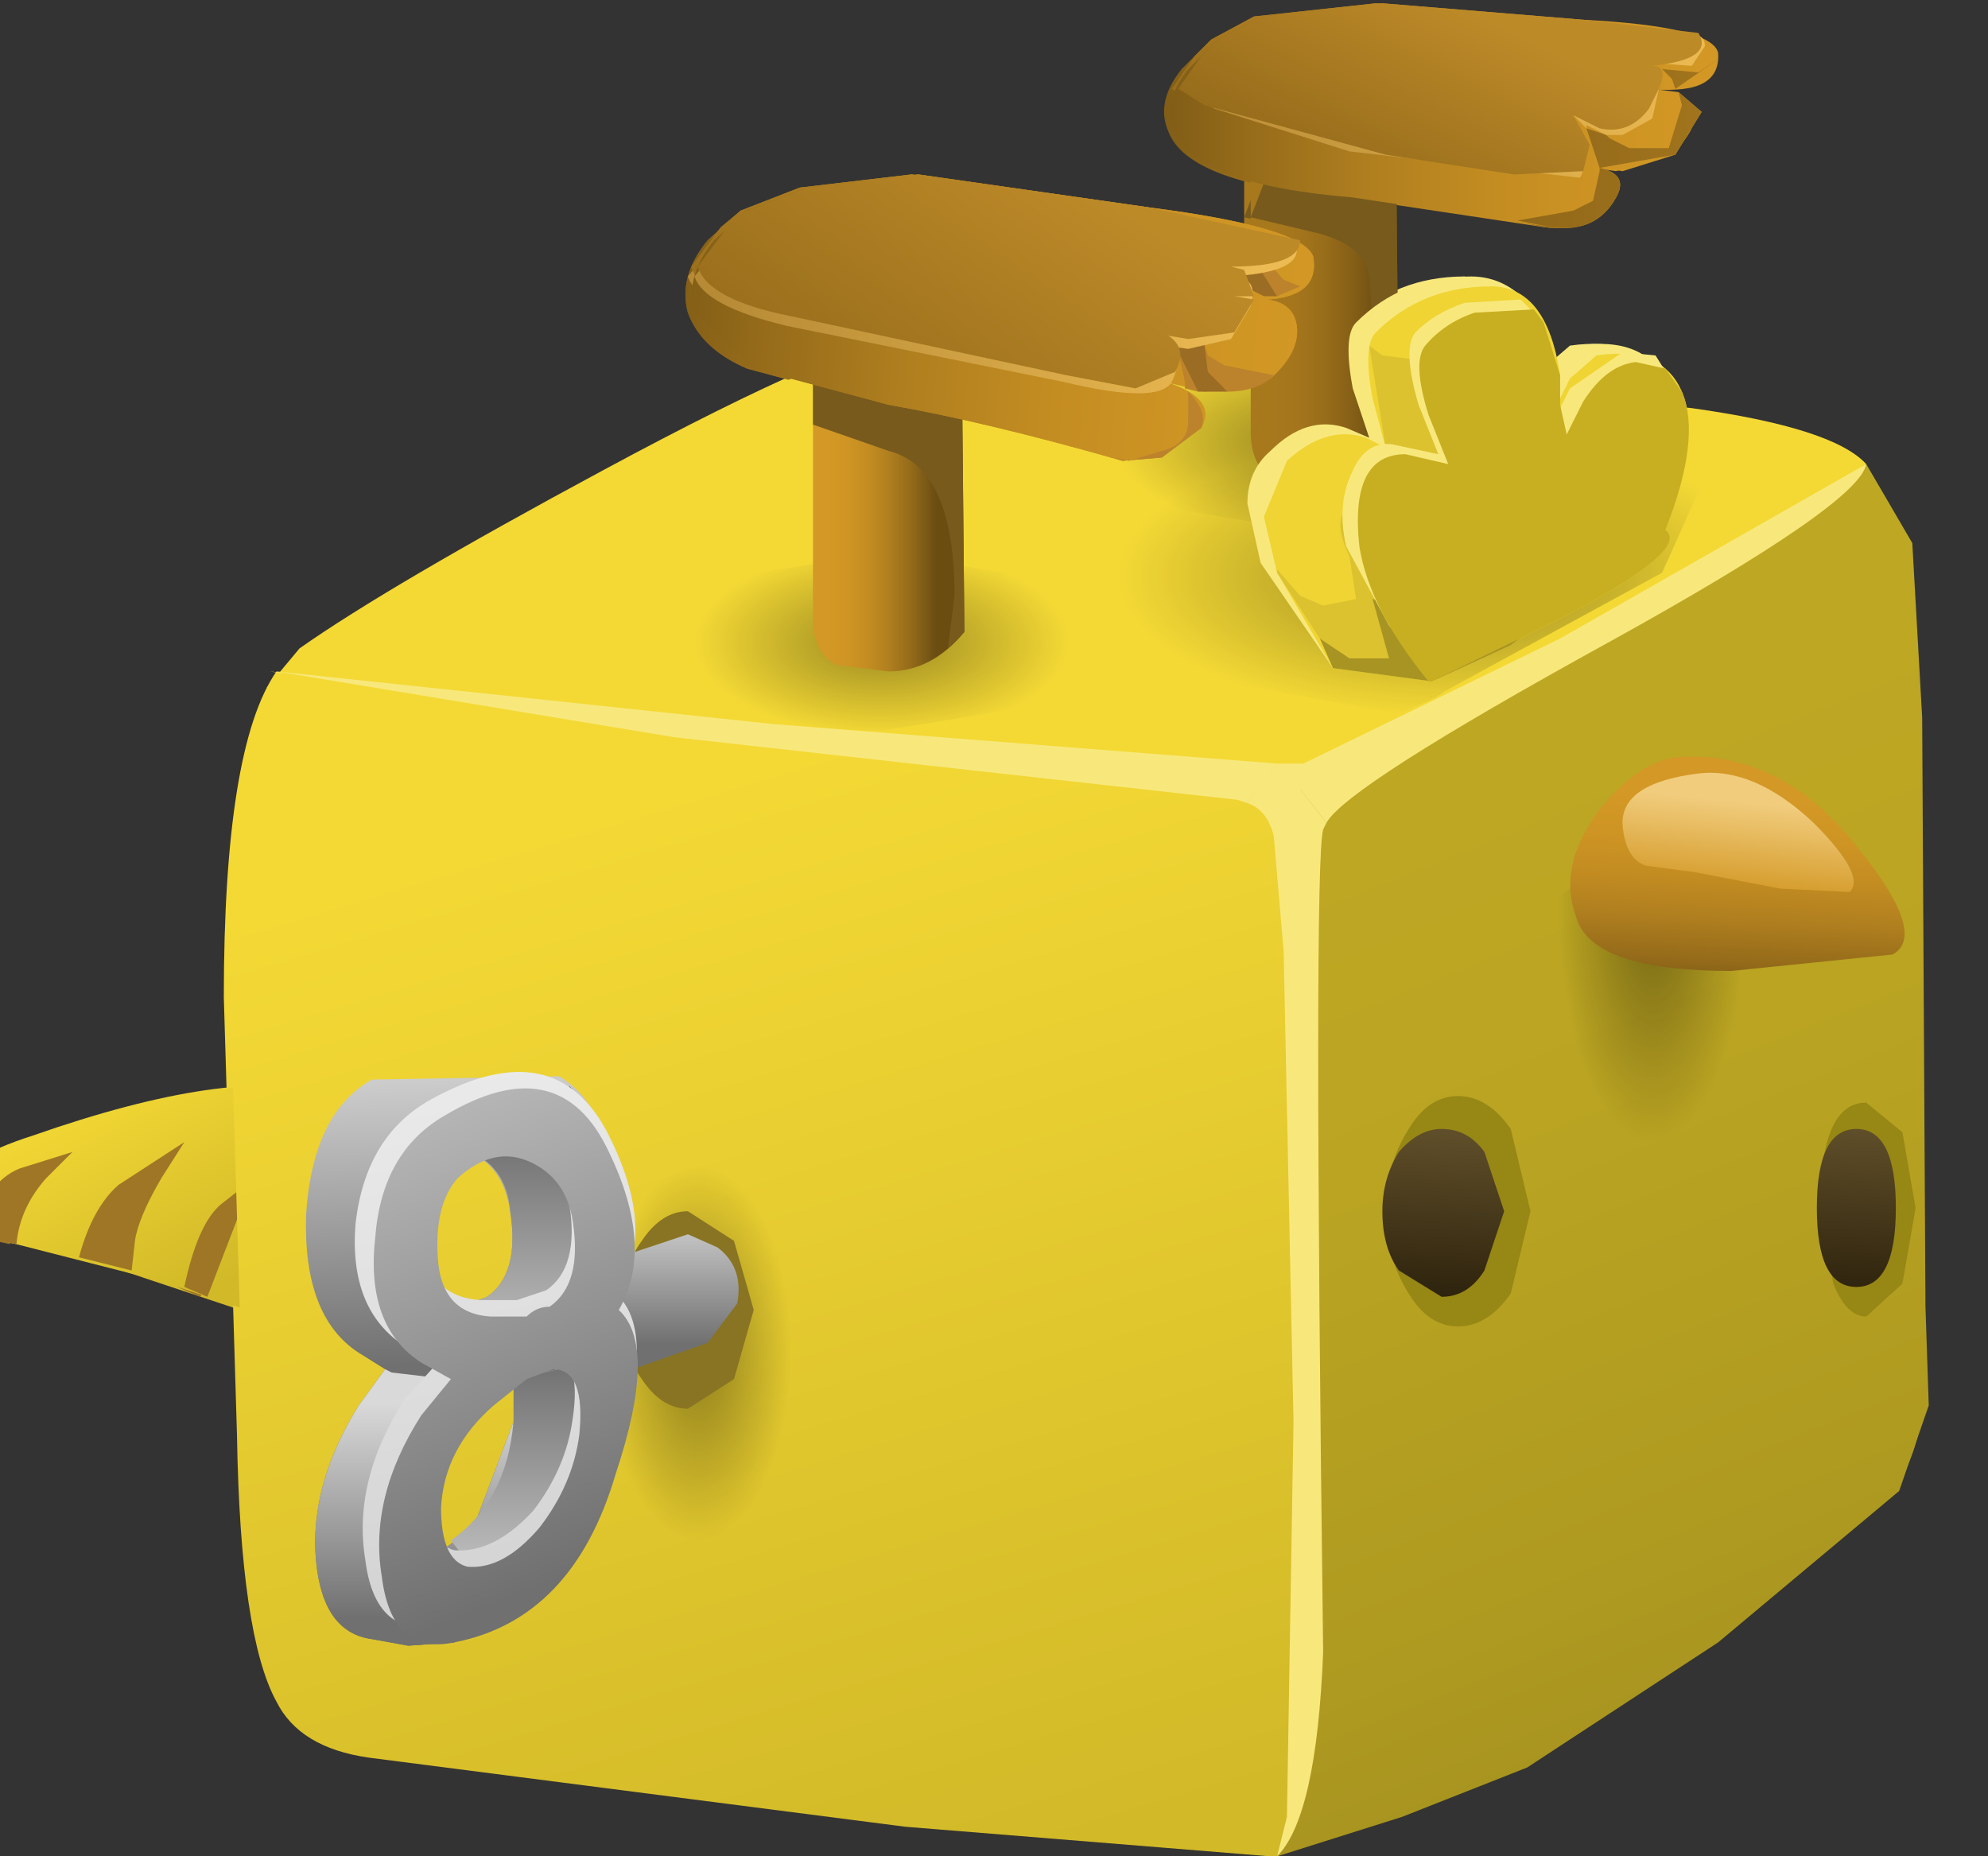 <?xml version="1.0" encoding="UTF-8" standalone="no"?>
<svg xmlns:xlink="http://www.w3.org/1999/xlink" height="28.2px" width="30.2px" xmlns="http://www.w3.org/2000/svg">
  <rect width="100%" height="100%" fill="#333333" stroke="none"/>
  <g transform="matrix(1.0, 0.0, 0.0, 1.0, 0.0, 0.0)">
    <use height="38.25" id="cubimal" transform="matrix(1.0, 0.0, 0.0, 1.0, -19.25, -4.75)" width="55.75" xlink:href="#sprite0"/>
  </g>
  <defs>
    <g id="sprite0" transform="matrix(1.0, 0.0, 0.0, 1.0, 16.6, 8.75)">
      <use height="28.2" transform="matrix(1.0, 0.0, 0.0, 1.0, 1.65, -4.0)" width="30.2" xlink:href="#sprite1"/>
      <use height="6.8" transform="matrix(1.0, 0.0, 0.0, 1.0, 6.8, 1.05)" width="24.2" xlink:href="#sprite3"/>
      <use height="3.55" transform="matrix(1.0, 0.0, 0.0, 1.0, 1.75, 12.5)" width="6.95" xlink:href="#sprite4"/>
      <use height="21.15" transform="matrix(1.0, 0.0, 0.0, 1.0, 22.05, 3.05)" width="9.9" xlink:href="#sprite5"/>
      <use height="6.7" transform="matrix(1.0, 0.0, 0.0, 1.0, 25.75, 7.4)" width="5.85" xlink:href="#sprite6"/>
      <use height="18.0" transform="matrix(1.0, 0.0, 0.0, 1.0, 6.15, 6.2)" width="16.65" xlink:href="#sprite7"/>
      <use height="9.1" transform="matrix(1.0, 0.0, 0.0, 1.0, 7.3, 11.95)" width="6.55" xlink:href="#sprite9"/>
      <use height="7.35" transform="matrix(1.0, 0.0, 0.0, 1.0, 20.45, -4.0)" width="8.3" xlink:href="#sprite10"/>
      <use height="7.6" transform="matrix(1.0, 0.0, 0.0, 1.0, 13.15, -1.4)" width="9.45" xlink:href="#sprite11"/>
      <use height="6.65" transform="matrix(1.0, 0.0, 0.0, 1.0, 18.45, 0.2)" width="10.2" xlink:href="#shape10"/>
    </g>
    <g id="sprite1" transform="matrix(1.0, 0.0, 0.0, 1.0, -2.0, 3.95)">
      <use height="28.2" transform="matrix(1.0, 0.0, 0.0, 1.0, 2.0, -3.95)" width="30.2" xlink:href="#sprite2"/>
    </g>
    <g id="sprite2" transform="matrix(1.0, 0.0, 0.0, 1.0, 4.0, 3.95)">
      <use height="28.2" transform="matrix(1.0, 0.0, 0.0, 1.0, -4.0, -3.95)" width="30.2" xlink:href="#shape0"/>
    </g>
    <g id="shape0" transform="matrix(1.0, 0.0, 0.0, 1.0, 4.0, 3.95)">
      <path d="M1.95 12.65 Q3.5 13.1 2.65 14.7 1.75 16.3 0.95 16.05 L-0.7 15.5 Q-2.0 15.05 -3.05 14.9 -4.25 14.75 -3.9 14.15 -3.6 13.65 -2.5 13.3 0.5 12.25 1.95 12.65" fill="url(#gradient0)" fill-rule="evenodd" stroke="none"/>
      <path d="M-2.85 14.95 L-3.55 14.8 Q-3.3 14.0 -2.8 13.8 L-2.0 13.55 -2.4 13.95 Q-2.8 14.4 -2.85 14.95" fill="#9f7626" fill-rule="evenodd" stroke="none"/>
      <path d="M0.25 14.35 L0.95 13.8 0.55 14.45 Q0.15 15.2 0.05 15.75 -0.1 15.7 -0.3 15.6 -0.1 14.65 0.25 14.35" fill="#9f7626" fill-rule="evenodd" stroke="none"/>
      <path d="M-0.3 13.4 L-0.65 13.95 -1.05 14.9 -1.1 15.35 -1.9 15.15 -1.3 14.05 Q-0.55 13.4 -0.3 13.4" fill="#9f7626" fill-rule="evenodd" stroke="none"/>
      <path d="M15.3 8.0 Q16.9 8.15 16.45 8.5 L16.7 21.4 Q16.7 23.25 16.3 24.25 L10.75 23.8 2.6 22.75 Q1.55 22.6 1.2 21.9 0.65 20.9 0.6 17.85 L0.4 11.2 Q0.4 7.4 1.2 6.25 L15.3 8.0" fill="url(#gradient1)" fill-rule="evenodd" stroke="none"/>
      <path d="M23.7 4.25 L19.85 6.25 16.75 7.9 8.05 7.0 1.05 6.5 1.55 5.9 Q2.9 4.95 6.15 3.2 9.95 1.15 11.0 1.1 L22.6 2.25 Q24.75 2.55 25.25 3.1 L23.7 4.25" fill="#f4d935" fill-rule="evenodd" stroke="none"/>
      <path d="M26.1 6.95 L26.15 15.9 26.2 17.4 Q26.15 18.15 25.75 18.7 L23.0 21.0 Q20.95 22.45 20.1 22.9 L18.2 23.65 16.3 24.25 Q16.75 23.35 16.75 22.1 L16.65 8.05 16.75 7.9 Q17.0 7.6 19.45 6.4 L23.0 4.55 25.25 3.1 25.95 4.3 26.1 6.95" fill="url(#gradient2)" fill-rule="evenodd" stroke="none"/>
      <path d="M20.15 14.45 L19.85 15.7 19.05 16.2 18.3 15.7 Q17.95 15.15 17.95 14.45 17.95 13.75 18.3 13.2 18.6 12.7 19.05 12.7 19.5 12.7 19.85 13.2 L20.15 14.45" fill="#978715" fill-rule="evenodd" stroke="none"/>
      <path d="M19.75 14.45 L19.45 15.35 18.8 15.75 18.15 15.35 Q17.9 15.0 17.9 14.45 17.9 13.95 18.15 13.55 18.45 13.2 18.8 13.2 19.2 13.2 19.45 13.55 L19.75 14.45" fill="url(#gradient3)" fill-rule="evenodd" stroke="none"/>
      <path d="M26.0 14.4 L25.8 15.55 25.25 16.05 Q24.95 16.05 24.75 15.55 L24.55 14.4 Q24.55 12.8 25.25 12.8 L25.8 13.25 26.0 14.4" fill="#978715" fill-rule="evenodd" stroke="none"/>
      <path d="M25.7 14.4 Q25.7 15.6 25.1 15.6 24.5 15.6 24.5 14.4 24.5 13.2 25.1 13.2 25.7 13.2 25.7 14.4" fill="url(#gradient4)" fill-rule="evenodd" stroke="none"/>
      <path d="M17.05 8.55 L17.0 8.65 Q16.85 9.2 17.0 21.15 16.9 23.65 16.3 24.25 L16.45 23.65 16.55 17.65 16.4 10.5 16.25 8.75 Q16.15 8.35 15.85 8.25 L16.3 7.65 16.35 7.65 17.05 8.55" fill="#f8e87c" fill-rule="evenodd" stroke="none"/>
      <path d="M8.65 7.05 L16.3 7.65 15.85 8.25 15.7 8.2 7.15 7.25 1.1 6.25 8.65 7.05" fill="#f8e87c" fill-rule="evenodd" stroke="none"/>
      <path d="M25.25 3.1 Q25.15 3.7 21.35 5.8 17.35 8.0 17.05 8.55 L16.35 7.65 16.7 7.65 20.6 5.75 25.25 3.1" fill="#f8e87c" fill-rule="evenodd" stroke="none"/>
      <path d="M20.2 9.95 L23.6 7.45 23.95 9.85 Q23.95 11.65 23.35 12.9 22.8 14.15 21.95 14.15 21.15 14.15 20.6 12.95 20.05 11.75 20.0 10.0 L20.2 9.95" fill="url(#gradient5)" fill-rule="evenodd" stroke="none"/>
      <path d="M22.4 7.55 Q23.95 7.45 25.1 8.9 26.2 10.25 25.65 10.55 L23.2 10.8 Q21.1 10.8 20.85 10.0 20.55 9.2 21.2 8.35 21.8 7.6 22.4 7.55" fill="url(#gradient6)" fill-rule="evenodd" stroke="none"/>
      <path d="M22.7 7.8 Q23.55 7.7 24.45 8.55 25.25 9.35 25.0 9.6 L23.95 9.55 22.65 9.3 21.9 9.2 Q21.6 9.1 21.55 8.6 21.5 7.95 22.7 7.8" fill="url(#gradient7)" fill-rule="evenodd" stroke="none"/>
      <path d="M8.2 13.15 Q8.85 13.15 9.35 14.15 9.8 15.1 9.8 16.5 9.8 17.9 9.35 18.9 8.85 19.9 8.2 19.9 7.55 19.9 7.1 18.9 6.65 17.9 6.65 16.5 6.65 15.1 7.1 14.15 7.55 13.15 8.2 13.15" fill="url(#gradient8)" fill-rule="evenodd" stroke="none"/>
      <path d="M9.05 15.85 L8.75 16.9 8.05 17.35 Q7.65 17.35 7.35 16.9 7.05 16.5 7.05 15.85 7.05 15.2 7.35 14.8 7.65 14.35 8.05 14.35 8.45 14.35 8.75 14.8 L9.05 15.85" fill="#887422" fill-rule="evenodd" stroke="none"/>
      <path d="M7.75 14.8 L8.2 15.0 Q8.6 15.3 8.5 15.85 L8.05 16.45 6.05 17.15 6.1 16.25 6.25 15.3 7.75 14.8" fill="url(#gradient9)" fill-rule="evenodd" stroke="none"/>
      <path d="M5.1 17.65 Q5.25 16.7 4.75 16.7 L4.35 16.85 3.8 17.25 Q3.1 17.9 3.05 18.8 3.05 19.6 3.45 19.7 4.0 19.8 4.55 19.1 L5.1 17.65 M1.95 14.5 Q2.05 12.95 2.95 12.45 L5.8 12.4 Q7.15 13.25 5.75 15.8 6.25 16.25 5.95 18.05 5.6 20.15 4.2 21.0 L3.5 21.05 2.95 20.95 Q2.2 20.85 2.1 19.75 2.0 18.6 2.75 17.4 L3.15 16.85 2.75 16.6 Q1.9 16.05 1.95 14.5 M5.05 14.45 Q4.95 13.75 4.4 13.55 3.85 13.3 3.3 13.8 2.95 14.2 3.0 15.0 3.05 15.85 3.8 15.9 L4.3 15.9 4.7 15.75 Q5.2 15.4 5.05 14.45" fill="url(#gradient10)" fill-rule="evenodd" stroke="none"/>
      <path d="M5.95 12.55 Q6.55 13.15 6.3 14.3 L5.75 15.8 5.95 16.4 5.0 16.4 4.05 16.05 4.0 15.9 4.3 15.9 4.7 15.75 Q5.2 15.4 5.05 14.45 5.0 13.75 4.35 13.5 L5.95 12.55" fill="url(#gradient11)" fill-rule="evenodd" stroke="none"/>
      <path d="M5.1 17.0 L6.0 16.8 Q6.9 17.75 6.15 19.05 5.55 20.15 4.2 21.0 L3.5 21.05 2.95 20.95 Q2.2 20.85 2.1 19.75 2.0 18.6 2.75 17.4 L3.15 16.85 3.25 16.9 4.1 17.0 3.8 17.25 Q3.1 17.9 3.05 18.8 3.05 19.6 3.45 19.7 4.0 19.8 4.55 19.1 L5.1 17.65 5.1 17.0" fill="url(#gradient12)" fill-rule="evenodd" stroke="none"/>
      <path d="M5.1 17.65 L5.1 17.0 6.0 16.8 Q6.75 17.65 6.3 18.75 5.95 19.7 4.85 20.55 L4.25 19.7 Q5.05 20.6 4.15 19.45 5.0 18.85 5.1 17.65" fill="url(#gradient13)" fill-rule="evenodd" stroke="none"/>
      <path d="M6.0 17.6 Q6.15 16.6 5.6 16.6 L5.2 16.75 4.6 17.15 Q3.85 17.8 3.8 18.7 3.8 19.5 4.2 19.6 4.8 19.65 5.4 19.0 5.9 18.35 6.0 17.6 M2.7 14.65 Q2.85 13.3 3.85 12.75 5.75 11.7 6.55 13.3 7.3 14.8 6.65 15.7 7.3 16.25 6.65 18.2 5.9 20.4 4.0 20.75 3.0 20.95 2.85 19.75 2.65 18.55 3.45 17.3 L3.95 16.75 3.45 16.5 Q2.6 15.95 2.7 14.65 M5.95 14.35 Q5.85 13.7 5.25 13.45 4.7 13.2 4.1 13.7 3.7 14.1 3.75 14.9 3.8 15.75 4.6 15.8 L5.15 15.8 5.6 15.65 Q6.1 15.3 5.95 14.35" fill="url(#gradient14)" fill-rule="evenodd" stroke="none"/>
      <path d="M6.1 17.85 Q6.2 16.85 5.7 16.85 L5.3 17.0 4.8 17.4 Q4.05 18.05 4.0 18.95 4.0 19.75 4.4 19.85 L5.5 19.25 6.1 17.85 M3.0 14.85 Q3.1 13.55 4.05 13.0 5.8 11.95 6.55 13.55 7.25 15.0 6.7 15.95 7.3 16.5 6.65 18.45 6.0 20.65 4.2 21.0 3.25 21.2 3.1 20.0 2.9 18.8 3.7 17.55 L4.15 17.0 3.7 16.75 Q2.85 16.2 3.0 14.85 M6.0 14.6 Q5.9 13.95 5.35 13.7 4.8 13.45 4.25 13.95 3.9 14.35 3.95 15.15 4.0 16.0 4.75 16.05 L5.3 16.05 5.65 15.9 Q6.15 15.55 6.0 14.6" fill="url(#gradient15)" fill-rule="evenodd" stroke="none"/>
      <path d="M13.75 5.8 Q13.75 6.35 12.75 6.75 L10.3 7.15 7.8 6.75 Q6.8 6.35 6.8 5.8 6.8 5.25 7.8 4.85 L10.3 4.45 12.75 4.85 Q13.75 5.25 13.75 5.8" fill="url(#gradient16)" fill-rule="evenodd" stroke="none"/>
      <path d="M20.75 2.7 Q20.75 3.25 19.75 3.65 18.75 4.05 17.3 4.05 L14.8 3.65 Q13.8 3.25 13.8 2.7 13.8 2.15 14.8 1.75 L17.3 1.35 19.75 1.75 Q20.75 2.15 20.75 2.7" fill="url(#gradient17)" fill-rule="evenodd" stroke="none"/>
      <path d="M18.1 -2.65 L18.15 2.75 Q17.7 3.4 17.0 3.4 L16.2 3.3 Q15.9 3.1 15.9 2.6 L15.9 -1.55 Q15.95 -2.05 17.05 -2.4 L18.1 -2.65" fill="url(#gradient18)" fill-rule="evenodd" stroke="none"/>
      <path d="M18.1 -2.65 L18.15 2.75 17.9 3.05 17.7 0.25 16.95 -0.4 15.9 -0.65 16.5 -2.2 18.1 -2.65" fill="#775a1c" fill-rule="evenodd" stroke="none"/>
      <path d="M22.4 -2.55 L22.75 -2.25 Q22.75 -1.9 22.35 -1.6 L21.55 -1.35 21.2 -1.4 Q21.65 -1.3 21.45 -0.95 21.15 -0.4 20.45 -0.5 L17.45 -0.95 Q15.05 -1.15 14.75 -1.95 14.55 -2.4 14.95 -2.9 L15.4 -3.35 16.05 -3.7 17.9 -3.9 20.95 -3.65 Q22.9 -3.55 23.0 -3.15 23.05 -2.5 22.0 -2.6 L22.4 -2.55" fill="url(#gradient19)" fill-rule="evenodd" stroke="none"/>
      <path d="M22.7 -2.85 L23.0 -3.05 Q22.95 -2.7 22.35 -2.6 L22.3 -2.75 22.15 -2.9 22.7 -2.85" fill="url(#gradient20)" fill-rule="evenodd" stroke="none"/>
      <path d="M20.45 -0.5 L19.95 -0.6 20.8 -0.75 21.1 -0.9 21.2 -1.35 21.2 -1.4 Q21.65 -1.3 21.45 -0.95 21.15 -0.4 20.45 -0.5" fill="url(#gradient21)" fill-rule="evenodd" stroke="none"/>
      <path d="M22.25 -1.7 Q22.45 -1.85 22.45 -2.35 L22.4 -2.55 22.75 -2.25 Q22.75 -1.9 22.35 -1.6 L21.2 -1.4 21.0 -2.0 21.3 -1.9 21.35 -1.85 Q21.5 -1.7 21.65 -1.7 22.05 -1.55 22.25 -1.7" fill="url(#gradient22)" fill-rule="evenodd" stroke="none"/>
      <path d="M22.5 -3.45 Q22.8 -3.45 22.8 -3.25 L22.6 -2.95 21.9 -3.0 22.1 -2.7 22.1 -2.6 22.0 -2.15 Q21.85 -1.95 21.55 -1.9 L21.3 -1.9 21.0 -2.05 21.0 -2.0 20.8 -2.2 Q21.05 -1.45 20.9 -1.25 20.55 -0.8 17.4 -1.65 L15.35 -2.3 14.9 -2.55 19.45 -3.45 22.5 -3.45" fill="url(#gradient23)" fill-rule="evenodd" stroke="none"/>
      <path d="M17.9 -3.9 L20.95 -3.65 22.7 -3.45 Q22.95 -3.05 22.0 -2.95 22.25 -2.95 22.1 -2.6 L21.95 -2.3 Q21.65 -1.9 21.2 -2.0 L20.8 -2.2 21.05 -1.75 20.95 -1.35 19.9 -1.3 17.95 -1.6 15.2 -2.35 14.8 -2.6 15.15 -3.1 15.4 -3.35 16.05 -3.7 17.9 -3.9" fill="url(#gradient24)" fill-rule="evenodd" stroke="none"/>
      <path d="M11.5 0.25 L11.55 5.65 Q11.05 6.25 10.4 6.25 L9.6 6.15 Q9.25 5.95 9.25 5.45 L9.25 1.3 Q9.35 0.8 10.45 0.5 L11.5 0.25" fill="url(#gradient25)" fill-rule="evenodd" stroke="none"/>
      <path d="M11.5 0.5 L11.55 5.65 11.3 5.9 11.4 5.1 Q11.4 3.15 10.4 2.9 L9.25 2.5 9.25 1.3 Q9.35 0.7 10.85 0.35 L11.5 0.5" fill="#775a1c" fill-rule="evenodd" stroke="none"/>
      <path d="M16.85 -0.05 Q16.95 0.55 16.15 0.6 16.55 0.65 16.6 1.0 16.65 1.4 16.2 1.8 L15.2 2.0 14.6 1.85 Q15.4 2.1 15.15 2.55 L14.55 3.0 13.95 3.05 10.4 2.2 8.35 1.65 Q7.65 1.35 7.45 0.8 7.3 0.25 7.75 -0.3 L8.25 -0.75 9.15 -1.1 10.85 -1.3 14.35 -0.8 Q16.7 -0.5 16.85 -0.05" fill="url(#gradient26)" fill-rule="evenodd" stroke="none"/>
      <path d="M16.85 -0.05 Q16.95 0.55 16.15 0.6 16.55 0.65 16.6 1.0 16.65 1.4 16.2 1.8 L15.2 2.0 14.6 1.85 Q15.4 2.1 15.15 2.55 L14.55 3.0 13.95 3.05 10.4 2.2 8.35 1.65 Q7.65 1.35 7.45 0.8 7.3 0.25 7.75 -0.3 L8.25 -0.75 9.15 -1.1 10.85 -1.3 14.35 -0.8 Q16.7 -0.5 16.85 -0.05" fill="url(#gradient27)" fill-rule="evenodd" stroke="none"/>
      <path d="M15.55 2.0 L15.25 1.7 15.2 1.3 15.25 1.45 15.5 1.6 16.25 1.75 16.2 1.8 15.55 2.0" fill="#bc832c" fill-rule="evenodd" stroke="none"/>
      <path d="M14.95 2.0 Q15.25 2.3 15.15 2.55 L14.55 3.0 13.95 3.05 13.8 3.0 14.05 3.05 14.55 2.9 Q14.95 2.8 14.95 2.45 L14.95 2.0" fill="#bc832c" fill-rule="evenodd" stroke="none"/>
      <path d="M16.3 0.55 L16.05 0.15 16.0 -0.15 16.4 0.3 16.65 0.4 16.3 0.55" fill="#bc832c" fill-rule="evenodd" stroke="none"/>
      <path d="M14.8 1.4 L15.1 2.0 14.9 1.95 14.9 1.85 14.8 1.4" fill="#bc832c" fill-rule="evenodd" stroke="none"/>
      <path d="M16.3 0.55 L16.1 0.55 15.9 0.45 Q15.5 0.2 15.35 0.55 15.2 0.75 15.2 1.3 L15.25 1.7 15.55 2.0 15.1 2.0 14.8 1.4 14.65 1.2 14.3 -0.25 15.4 -0.35 15.9 -0.35 16.0 -0.15 16.05 0.15 16.3 0.55" fill="#9b6c24" fill-rule="evenodd" stroke="none"/>
      <path d="M14.95 1.35 L14.6 1.3 Q14.9 1.45 14.7 1.85 14.5 2.2 13.05 1.85 L8.85 1.0 Q7.6 0.7 7.45 0.25 L7.95 -0.35 8.25 -0.6 9.1 -1.0 10.8 -1.2 14.3 -0.65 16.6 -0.15 Q16.6 0.2 15.55 0.25 L15.75 0.3 Q16.0 0.3 15.9 0.7 L15.6 1.2 14.95 1.35" fill="url(#gradient28)" fill-rule="evenodd" stroke="none"/>
      <path d="M15.8 0.15 L15.95 0.55 15.65 0.55 15.95 0.6 15.65 1.1 14.95 1.2 14.65 1.15 Q14.95 1.35 14.75 1.7 L14.15 1.95 13.1 1.75 8.9 0.85 Q7.65 0.6 7.5 0.1 L7.95 -0.5 8.25 -0.75 9.15 -1.1 10.85 -1.3 14.35 -0.8 16.65 -0.3 Q16.65 0.1 15.6 0.1 L15.8 0.15" fill="url(#gradient29)" fill-rule="evenodd" stroke="none"/>
      <path d="M22.9 3.15 L22.8 3.3 22.15 4.75 18.85 6.55 18.7 6.65 18.25 6.85 18.2 6.9 14.3 6.2 Q12.7 5.6 12.7 4.8 12.7 3.9 14.5 3.3 16.3 2.65 18.85 2.65 L22.9 3.15" fill="url(#gradient30)" fill-rule="evenodd" stroke="none"/>
      <path d="M15.85 3.7 Q15.85 3.2 16.2 2.9 16.75 2.35 17.35 2.55 L17.7 2.7 17.45 1.95 Q17.3 1.15 17.5 0.95 18.2 0.25 19.25 0.25 L20.2 0.75 20.5 1.45 20.5 1.6 20.85 1.3 Q21.9 1.15 22.2 1.85 22.5 2.55 21.9 3.95 22.35 4.25 20.3 5.3 L18.4 6.25 17.15 6.2 16.05 4.6 Q15.8 4.2 15.85 3.7" fill="#f8e87c" fill-rule="evenodd" stroke="none"/>
      <path d="M22.2 4.1 Q22.6 4.4 20.6 5.45 L18.65 6.4 17.15 6.2 16.3 4.75 Q16.05 4.4 16.1 3.9 16.15 3.35 16.45 3.05 17.05 2.5 17.65 2.7 L17.95 2.85 17.75 2.1 Q17.6 1.3 17.8 1.1 18.5 0.4 19.55 0.4 20.4 0.4 20.6 1.75 L20.6 2.1 20.75 1.8 21.15 1.45 Q22.15 1.3 22.45 2.0 22.75 2.7 22.2 4.1" fill="#efd433" fill-rule="evenodd" stroke="none"/>
      <path d="M17.7 1.3 Q17.7 1.45 17.9 1.45 L18.3 1.5 18.5 1.45 18.95 2.7 19.1 3.3 18.7 3.2 18.3 2.95 17.95 2.85 Q17.6 1.85 17.7 1.3 M17.95 2.85 L17.9 2.8 17.95 2.85" fill="#dcc22f" fill-rule="evenodd" stroke="none"/>
      <path d="M16.3 4.75 L16.3 4.7 16.65 5.1 17.0 5.25 17.5 5.15 17.4 4.5 Q17.1 3.9 17.45 3.7 L19.2 5.45 17.75 5.15 18.0 6.05 17.4 6.05 16.95 5.75 16.3 4.75" fill="#dcc22f" fill-rule="evenodd" stroke="none"/>
      <path d="M17.75 5.15 L20.1 5.65 19.85 5.85 18.65 6.4 17.15 6.2 16.95 5.75 17.4 6.05 18.0 6.05 17.75 5.15" fill="#a89423" fill-rule="evenodd" stroke="none"/>
      <path d="M22.05 1.45 L22.3 1.85 Q22.6 2.55 22.0 3.9 22.45 4.2 20.4 5.3 L19.0 6.05 18.65 6.4 18.0 5.55 17.35 4.35 Q17.2 3.7 17.45 3.2 17.65 2.75 18.05 2.8 L18.75 2.95 18.45 2.2 Q18.2 1.35 18.4 1.1 18.7 0.8 19.15 0.65 L20.0 0.6 20.15 0.75 20.4 1.6 20.4 2.0 20.5 2.45 20.75 1.95 21.55 1.4 22.05 1.45" fill="#f8e87c" fill-rule="evenodd" stroke="none"/>
      <path d="M22.2 1.65 L22.45 2.0 Q22.75 2.7 22.2 4.1 22.6 4.4 20.6 5.45 L18.65 6.4 18.6 6.4 Q17.7 5.3 17.55 4.35 17.4 2.95 18.25 2.95 L18.9 3.1 18.6 2.35 Q18.35 1.55 18.55 1.3 18.85 0.95 19.3 0.8 L20.2 0.75 20.35 0.95 20.6 1.75 20.6 2.2 20.7 2.65 20.95 2.15 Q21.3 1.6 21.75 1.55 L22.2 1.65" fill="#c8af21" fill-rule="evenodd" stroke="none"/>
    </g>
    <linearGradient gradientTransform="matrix(0.001, 0.002, 0.002, -0.001, -0.55, 13.9)" gradientUnits="userSpaceOnUse" id="gradient0" spreadMethod="pad" x1="-819.2" x2="819.2">
      <stop offset="0.0" stop-color="#f4d935"/>
      <stop offset="1.0" stop-color="#d1b928"/>
    </linearGradient>
    <linearGradient gradientTransform="matrix(0.003, 0.01, 0.01, -0.003, 9.2, 16.35)" gradientUnits="userSpaceOnUse" id="gradient1" spreadMethod="pad" x1="-819.2" x2="819.2">
      <stop offset="0.0" stop-color="#f4d935"/>
      <stop offset="1.0" stop-color="#d1b928"/>
    </linearGradient>
    <linearGradient gradientTransform="matrix(0.004, 0.01, 0.01, -0.004, 21.35, 14.95)" gradientUnits="userSpaceOnUse" id="gradient2" spreadMethod="pad" x1="-819.2" x2="819.2">
      <stop offset="0.0" stop-color="#bea823"/>
      <stop offset="0.373" stop-color="#baa422"/>
      <stop offset="0.773" stop-color="#ae9a20"/>
      <stop offset="1.0" stop-color="#a3901f"/>
    </linearGradient>
    <linearGradient gradientTransform="matrix(-1.0E-4, 0.002, 0.002, 1.0E-4, 18.8, 14.9)" gradientUnits="userSpaceOnUse" id="gradient3" spreadMethod="pad" x1="-819.2" x2="819.2">
      <stop offset="0.0" stop-color="#5f4e29"/>
      <stop offset="0.859" stop-color="#271d09"/>
    </linearGradient>
    <linearGradient gradientTransform="matrix(-1.0E-4, 0.002, 0.002, 1.0E-4, 25.1, 14.85)" gradientUnits="userSpaceOnUse" id="gradient4" spreadMethod="pad" x1="-819.2" x2="819.2">
      <stop offset="0.0" stop-color="#5f4e29"/>
      <stop offset="0.859" stop-color="#271d09"/>
    </linearGradient>
    <radialGradient cx="0" cy="0" gradientTransform="matrix(0.002, 0.0, 0.0, -0.005, 22.0, 9.85)" gradientUnits="userSpaceOnUse" id="gradient5" r="819.2" spreadMethod="pad">
      <stop offset="0.0" stop-color="#000000" stop-opacity="0.376"/>
      <stop offset="0.867" stop-color="#000000" stop-opacity="0.0"/>
    </radialGradient>
    <linearGradient gradientTransform="matrix(-1.0E-4, 0.002, 0.002, 1.0E-4, 23.25, 9.8)" gradientUnits="userSpaceOnUse" id="gradient6" spreadMethod="pad" x1="-819.2" x2="819.2">
      <stop offset="0.0" stop-color="#d39825"/>
      <stop offset="0.176" stop-color="#cf9524"/>
      <stop offset="0.365" stop-color="#c48d22"/>
      <stop offset="0.561" stop-color="#b07f1f"/>
      <stop offset="0.761" stop-color="#956b1a"/>
      <stop offset="0.961" stop-color="#725214"/>
      <stop offset="1.0" stop-color="#6b4d12"/>
    </linearGradient>
    <linearGradient gradientTransform="matrix(-1.0E-4, 0.001, 0.001, 1.0E-4, 23.3, 9.05)" gradientUnits="userSpaceOnUse" id="gradient7" spreadMethod="pad" x1="-819.2" x2="819.2">
      <stop offset="0.0" stop-color="#f1cc7d"/>
      <stop offset="0.859" stop-color="#d39825"/>
    </linearGradient>
    <radialGradient cx="0" cy="0" gradientTransform="matrix(0.0, -0.004, -0.002, 0.0, 8.2, 16.5)" gradientUnits="userSpaceOnUse" id="gradient8" r="819.2" spreadMethod="pad">
      <stop offset="0.0" stop-color="#000000" stop-opacity="0.376"/>
      <stop offset="0.867" stop-color="#000000" stop-opacity="0.0"/>
    </radialGradient>
    <linearGradient gradientTransform="matrix(0.0, 0.001, 0.001, 0.0, 7.3, 15.65)" gradientUnits="userSpaceOnUse" id="gradient9" spreadMethod="pad" x1="-819.2" x2="819.2">
      <stop offset="0.0" stop-color="#c1c1c1"/>
      <stop offset="1.0" stop-color="#707070"/>
    </linearGradient>
    <linearGradient gradientTransform="matrix(1.0E-4, 0.003, 0.003, -1.0E-4, 4.2, 14.3)" gradientUnits="userSpaceOnUse" id="gradient10" spreadMethod="pad" x1="-819.2" x2="819.2">
      <stop offset="0.0" stop-color="#d9d9d9"/>
      <stop offset="1.0" stop-color="#707070"/>
    </linearGradient>
    <linearGradient gradientTransform="matrix(0.0, -0.002, -0.002, 0.0, 5.2, 14.95)" gradientUnits="userSpaceOnUse" id="gradient11" spreadMethod="pad" x1="-819.2" x2="819.2">
      <stop offset="0.0" stop-color="#c1c1c1"/>
      <stop offset="1.0" stop-color="#707070"/>
    </linearGradient>
    <linearGradient gradientTransform="matrix(0.0, 0.002, 0.002, 0.0, 4.3, 19.0)" gradientUnits="userSpaceOnUse" id="gradient12" spreadMethod="pad" x1="-819.2" x2="819.2">
      <stop offset="0.0" stop-color="#d9d9d9"/>
      <stop offset="1.0" stop-color="#707070"/>
    </linearGradient>
    <linearGradient gradientTransform="matrix(0.0, -0.002, -0.002, 0.0, 5.3, 18.35)" gradientUnits="userSpaceOnUse" id="gradient13" spreadMethod="pad" x1="-819.2" x2="819.2">
      <stop offset="0.0" stop-color="#c1c1c1"/>
      <stop offset="1.0" stop-color="#707070"/>
    </linearGradient>
    <linearGradient gradientTransform="matrix(0.002, 0.005, 0.005, -0.001, 4.45, 15.7)" gradientUnits="userSpaceOnUse" id="gradient14" spreadMethod="pad" x1="-819.2" x2="819.2">
      <stop offset="0.0" stop-color="#ededed"/>
      <stop offset="1.0" stop-color="#d4d4d4"/>
    </linearGradient>
    <linearGradient gradientTransform="matrix(0.004, 0.004, 0.005, -0.002, 4.55, 15.95)" gradientUnits="userSpaceOnUse" id="gradient15" spreadMethod="pad" x1="-819.2" x2="819.2">
      <stop offset="0.0" stop-color="#c1c1c1"/>
      <stop offset="1.0" stop-color="#707070"/>
    </linearGradient>
    <radialGradient cx="0" cy="0" gradientTransform="matrix(0.004, 0.0, 0.0, -0.002, 10.3, 5.8)" gradientUnits="userSpaceOnUse" id="gradient16" r="819.2" spreadMethod="pad">
      <stop offset="0.0" stop-color="#000000" stop-opacity="0.376"/>
      <stop offset="0.867" stop-color="#000000" stop-opacity="0.0"/>
    </radialGradient>
    <radialGradient cx="0" cy="0" gradientTransform="matrix(0.004, 0.0, 0.0, -0.002, 17.3, 2.7)" gradientUnits="userSpaceOnUse" id="gradient17" r="819.2" spreadMethod="pad">
      <stop offset="0.0" stop-color="#000000" stop-opacity="0.376"/>
      <stop offset="0.867" stop-color="#000000" stop-opacity="0.0"/>
    </radialGradient>
    <linearGradient gradientTransform="matrix(0.001, 0.0, 0.0, -0.001, 17.05, 0.4)" gradientUnits="userSpaceOnUse" id="gradient18" spreadMethod="pad" x1="-819.2" x2="819.2">
      <stop offset="0.0" stop-color="#a8781d"/>
      <stop offset="0.235" stop-color="#a4751c"/>
      <stop offset="0.486" stop-color="#986d1a"/>
      <stop offset="0.745" stop-color="#855f17"/>
      <stop offset="1.0" stop-color="#6b4d12"/>
    </linearGradient>
    <linearGradient gradientTransform="matrix(-0.006, 0.0, 0.0, 0.006, 18.35, -2.2)" gradientUnits="userSpaceOnUse" id="gradient19" spreadMethod="pad" x1="-819.2" x2="819.2">
      <stop offset="0.0" stop-color="#d39825"/>
      <stop offset="0.176" stop-color="#cf9524"/>
      <stop offset="0.365" stop-color="#c48d22"/>
      <stop offset="0.561" stop-color="#b07f1f"/>
      <stop offset="0.761" stop-color="#956b1a"/>
      <stop offset="0.961" stop-color="#725214"/>
      <stop offset="1.0" stop-color="#6b4d12"/>
    </linearGradient>
    <linearGradient gradientTransform="matrix(0.004, 0.0, 0.0, -0.004, 21.4, -2.85)" gradientUnits="userSpaceOnUse" id="gradient20" spreadMethod="pad" x1="-819.2" x2="819.2">
      <stop offset="0.0" stop-color="#866017"/>
      <stop offset="1.0" stop-color="#ac7c1f"/>
    </linearGradient>
    <linearGradient gradientTransform="matrix(0.004, 0.0, 0.0, -0.004, 21.4, -0.95)" gradientUnits="userSpaceOnUse" id="gradient21" spreadMethod="pad" x1="-819.2" x2="819.2">
      <stop offset="0.0" stop-color="#866017"/>
      <stop offset="1.0" stop-color="#ac7c1f"/>
    </linearGradient>
    <linearGradient gradientTransform="matrix(0.004, 0.0, 0.0, -0.004, 21.4, -1.95)" gradientUnits="userSpaceOnUse" id="gradient22" spreadMethod="pad" x1="-819.2" x2="819.2">
      <stop offset="0.0" stop-color="#866017"/>
      <stop offset="1.0" stop-color="#ac7c1f"/>
    </linearGradient>
    <linearGradient gradientTransform="matrix(0.005, 0.0, 0.0, -0.005, 18.85, -2.3)" gradientUnits="userSpaceOnUse" id="gradient23" spreadMethod="pad" x1="-819.2" x2="819.2">
      <stop offset="0.0" stop-color="#b78b36"/>
      <stop offset="1.0" stop-color="#edbb53"/>
    </linearGradient>
    <linearGradient gradientTransform="matrix(0.001, -0.002, -0.002, -0.001, 18.35, -2.2)" gradientUnits="userSpaceOnUse" id="gradient24" spreadMethod="pad" x1="-819.2" x2="819.2">
      <stop offset="0.0" stop-color="#906719"/>
      <stop offset="1.0" stop-color="#bd8a28"/>
    </linearGradient>
    <linearGradient gradientTransform="matrix(0.001, 0.0, 0.0, -0.001, 10.3, 3.25)" gradientUnits="userSpaceOnUse" id="gradient25" spreadMethod="pad" x1="-819.2" x2="819.2">
      <stop offset="0.0" stop-color="#d39825"/>
      <stop offset="0.176" stop-color="#cf9524"/>
      <stop offset="0.365" stop-color="#c48d22"/>
      <stop offset="0.561" stop-color="#b07f1f"/>
      <stop offset="0.761" stop-color="#956b1a"/>
      <stop offset="0.961" stop-color="#725214"/>
      <stop offset="1.0" stop-color="#6b4d12"/>
    </linearGradient>
    <linearGradient gradientTransform="matrix(-0.007, -6.0E-4, -6.0E-4, 0.007, 11.5, 0.8)" gradientUnits="userSpaceOnUse" id="gradient26" spreadMethod="pad" x1="-819.2" x2="819.2">
      <stop offset="0.0" stop-color="#d39825"/>
      <stop offset="0.176" stop-color="#cf9524"/>
      <stop offset="0.365" stop-color="#c48d22"/>
      <stop offset="0.561" stop-color="#b07f1f"/>
      <stop offset="0.761" stop-color="#956b1a"/>
      <stop offset="0.961" stop-color="#725214"/>
      <stop offset="1.0" stop-color="#6b4d12"/>
    </linearGradient>
    <linearGradient gradientTransform="matrix(-0.007, -6.0E-4, -6.0E-4, 0.007, 11.5, 0.8)" gradientUnits="userSpaceOnUse" id="gradient27" spreadMethod="pad" x1="-819.2" x2="819.2">
      <stop offset="0.0" stop-color="#d39825"/>
      <stop offset="0.176" stop-color="#cf9524"/>
      <stop offset="0.365" stop-color="#c48d22"/>
      <stop offset="0.561" stop-color="#b07f1f"/>
      <stop offset="0.761" stop-color="#956b1a"/>
      <stop offset="0.961" stop-color="#725214"/>
      <stop offset="1.0" stop-color="#6b4d12"/>
    </linearGradient>
    <linearGradient gradientTransform="matrix(0.005, 0.0, 0.0, -0.005, 11.9, 0.4)" gradientUnits="userSpaceOnUse" id="gradient28" spreadMethod="pad" x1="-819.2" x2="819.2">
      <stop offset="0.0" stop-color="#b78b36"/>
      <stop offset="1.0" stop-color="#edbb53"/>
    </linearGradient>
    <linearGradient gradientTransform="matrix(0.002, -0.003, -0.003, -0.002, 11.4, 1.05)" gradientUnits="userSpaceOnUse" id="gradient29" spreadMethod="pad" x1="-819.2" x2="819.2">
      <stop offset="0.0" stop-color="#906719"/>
      <stop offset="1.0" stop-color="#bd8a28"/>
    </linearGradient>
    <radialGradient cx="0" cy="0" gradientTransform="matrix(0.007, 0.0, 0.0, -0.003, 18.85, 4.8)" gradientUnits="userSpaceOnUse" id="gradient30" r="819.2" spreadMethod="pad">
      <stop offset="0.0" stop-color="#000000" stop-opacity="0.376"/>
      <stop offset="0.867" stop-color="#000000" stop-opacity="0.0"/>
    </radialGradient>
    <g id="sprite3" transform="matrix(1.0, 0.0, 0.0, 1.0, 0.0, 0.0)">
      <use height="6.8" transform="matrix(1.0, 0.0, 0.0, 1.0, 0.0, 0.0)" width="24.2" xlink:href="#shape1"/>
    </g>
    <g id="shape1" transform="matrix(1.0, 0.0, 0.0, 1.0, 0.0, 0.0)">
      <path d="M22.65 3.15 Q21.9 3.65 18.8 5.15 15.95 6.55 15.7 6.8 L7.0 5.9 0.0 5.4 0.5 4.8 Q1.85 3.85 5.1 2.1 8.9 0.05 9.95 0.0 L21.55 1.15 Q23.7 1.45 24.2 2.0 L22.65 3.15" fill="#f4d935" fill-rule="evenodd" stroke="none"/>
      <path d="M12.7 4.7 Q12.7 5.25 11.7 5.65 L9.25 6.05 Q7.8 6.05 6.75 5.65 5.75 5.25 5.75 4.7 5.75 4.15 6.75 3.75 L9.25 3.35 11.7 3.75 Q12.7 4.15 12.7 4.7" fill="url(#gradient31)" fill-rule="evenodd" stroke="none"/>
      <path d="M19.1 1.65 Q19.1 2.2 18.1 2.6 L15.65 3.0 13.15 2.6 Q12.15 2.2 12.15 1.65 12.15 1.1 13.15 0.7 L15.65 0.3 18.1 0.7 Q19.1 1.1 19.1 1.65" fill="url(#gradient32)" fill-rule="evenodd" stroke="none"/>
    </g>
    <radialGradient cx="0" cy="0" gradientTransform="matrix(0.004, 0.0, 0.0, -0.002, 9.25, 4.7)" gradientUnits="userSpaceOnUse" id="gradient31" r="819.2" spreadMethod="pad">
      <stop offset="0.0" stop-color="#000000" stop-opacity="0.376"/>
      <stop offset="0.867" stop-color="#000000" stop-opacity="0.0"/>
    </radialGradient>
    <radialGradient cx="0" cy="0" gradientTransform="matrix(0.004, 0.0, 0.0, -0.002, 15.65, 1.65)" gradientUnits="userSpaceOnUse" id="gradient32" r="819.2" spreadMethod="pad">
      <stop offset="0.0" stop-color="#000000" stop-opacity="0.376"/>
      <stop offset="0.867" stop-color="#000000" stop-opacity="0.0"/>
    </radialGradient>
    <g id="sprite4" transform="matrix(1.0, 0.0, 0.0, 1.0, 0.0, 0.0)">
      <use height="3.55" transform="matrix(1.0, 0.0, 0.0, 1.0, 0.0, 0.0)" width="6.95" xlink:href="#shape2"/>
    </g>
    <g id="shape2" transform="matrix(1.0, 0.0, 0.0, 1.0, 0.0, 0.0)">
      <path d="M5.95 0.1 Q7.5 0.55 6.65 2.15 5.75 3.75 4.95 3.5 L3.3 2.95 0.95 2.35 Q-0.25 2.2 0.1 1.6 0.4 1.1 1.5 0.75 4.5 -0.3 5.95 0.1" fill="url(#gradient33)" fill-rule="evenodd" stroke="none"/>
      <path d="M1.15 2.4 L0.45 2.25 Q0.7 1.45 1.2 1.25 L2.0 1.0 1.6 1.4 Q1.2 1.85 1.15 2.4" fill="#9f7626" fill-rule="evenodd" stroke="none"/>
      <path d="M4.25 1.8 L4.95 1.25 4.55 1.9 4.05 3.2 3.7 3.05 Q3.9 2.1 4.25 1.8" fill="#9f7626" fill-rule="evenodd" stroke="none"/>
      <path d="M3.7 0.85 L3.35 1.4 Q3.0 2.0 2.95 2.35 L2.9 2.8 2.1 2.6 Q2.3 1.85 2.7 1.5 L3.7 0.85" fill="#9f7626" fill-rule="evenodd" stroke="none"/>
    </g>
    <linearGradient gradientTransform="matrix(0.001, 0.002, 0.002, -0.001, 3.45, 1.35)" gradientUnits="userSpaceOnUse" id="gradient33" spreadMethod="pad" x1="-819.2" x2="819.2">
      <stop offset="0.0" stop-color="#f4d935"/>
      <stop offset="1.0" stop-color="#d1b928"/>
    </linearGradient>
    <g id="sprite5" transform="matrix(1.0, 0.0, 0.0, 1.0, 0.0, 0.0)">
      <use height="21.15" transform="matrix(1.0, 0.0, 0.0, 1.0, 0.0, 0.0)" width="9.9" xlink:href="#shape3"/>
    </g>
    <g id="shape3" transform="matrix(1.0, 0.0, 0.0, 1.0, 0.0, 0.0)">
      <path d="M9.8 3.85 L9.85 12.8 9.9 14.3 9.45 15.6 6.7 17.9 3.8 19.8 1.9 20.55 0.0 21.15 Q0.45 20.25 0.45 19.0 L0.35 4.95 0.45 4.8 Q0.7 4.5 3.15 3.3 L6.7 1.45 8.95 0.0 9.65 1.2 9.8 3.85" fill="url(#gradient34)" fill-rule="evenodd" stroke="none"/>
      <path d="M3.85 11.35 L3.55 12.6 Q3.2 13.1 2.75 13.1 2.3 13.1 2.0 12.6 1.65 12.05 1.65 11.35 1.65 10.65 2.0 10.1 2.3 9.6 2.75 9.6 3.2 9.6 3.55 10.1 L3.85 11.35" fill="#978715" fill-rule="evenodd" stroke="none"/>
      <path d="M3.45 11.35 L3.15 12.25 Q2.9 12.65 2.5 12.65 L1.85 12.25 Q1.6 11.9 1.6 11.35 1.6 10.85 1.85 10.45 2.15 10.1 2.5 10.1 2.9 10.1 3.15 10.45 L3.45 11.35" fill="url(#gradient35)" fill-rule="evenodd" stroke="none"/>
      <path d="M9.7 11.3 L9.5 12.45 8.95 12.95 Q8.65 12.95 8.45 12.45 L8.25 11.3 Q8.25 9.7 8.95 9.7 L9.5 10.15 9.7 11.3" fill="#978715" fill-rule="evenodd" stroke="none"/>
      <path d="M9.4 11.3 Q9.4 12.5 8.8 12.5 8.2 12.5 8.2 11.3 8.2 10.1 8.8 10.1 9.4 10.1 9.4 11.3" fill="url(#gradient36)" fill-rule="evenodd" stroke="none"/>
      <path d="M8.95 0.0 Q8.85 0.6 5.05 2.7 1.05 4.9 0.75 5.45 L0.05 4.55 0.4 4.55 4.3 2.65 8.95 0.0" fill="#f8e87c" fill-rule="evenodd" stroke="none"/>
    </g>
    <linearGradient gradientTransform="matrix(0.004, 0.01, 0.01, -0.004, 5.05, 11.85)" gradientUnits="userSpaceOnUse" id="gradient34" spreadMethod="pad" x1="-819.2" x2="819.2">
      <stop offset="0.0" stop-color="#bea823"/>
      <stop offset="0.373" stop-color="#baa422"/>
      <stop offset="0.773" stop-color="#ae9a20"/>
      <stop offset="1.0" stop-color="#a3901f"/>
    </linearGradient>
    <linearGradient gradientTransform="matrix(-1.0E-4, 0.002, 0.002, 1.0E-4, 2.5, 11.8)" gradientUnits="userSpaceOnUse" id="gradient35" spreadMethod="pad" x1="-819.2" x2="819.2">
      <stop offset="0.0" stop-color="#5f4e29"/>
      <stop offset="0.859" stop-color="#271d09"/>
    </linearGradient>
    <linearGradient gradientTransform="matrix(-1.0E-4, 0.002, 0.002, 1.0E-4, 8.8, 11.75)" gradientUnits="userSpaceOnUse" id="gradient36" spreadMethod="pad" x1="-819.2" x2="819.2">
      <stop offset="0.0" stop-color="#5f4e29"/>
      <stop offset="0.859" stop-color="#271d09"/>
    </linearGradient>
    <g id="sprite6" transform="matrix(1.0, 0.0, 0.0, 1.0, 0.0, 0.0)">
      <use height="6.7" transform="matrix(1.0, 0.0, 0.0, 1.0, 0.0, 0.0)" width="5.85" xlink:href="#shape4"/>
    </g>
    <g id="shape4" transform="matrix(1.0, 0.0, 0.0, 1.0, 0.0, 0.0)">
      <path d="M0.2 2.5 L3.6 0.0 3.95 2.4 Q3.95 4.2 3.35 5.45 2.8 6.7 1.95 6.7 1.15 6.7 0.6 5.5 0.05 4.3 0.0 2.55 L0.2 2.5" fill="url(#gradient37)" fill-rule="evenodd" stroke="none"/>
      <path d="M2.4 0.1 Q3.95 0.0 5.1 1.45 6.2 2.8 5.65 3.1 L3.2 3.35 Q1.1 3.35 0.85 2.55 0.55 1.75 1.2 0.9 1.8 0.15 2.4 0.1" fill="url(#gradient38)" fill-rule="evenodd" stroke="none"/>
      <path d="M2.7 0.35 Q3.55 0.25 4.45 1.1 5.25 1.9 5.0 2.15 L3.95 2.1 2.65 1.85 1.9 1.75 Q1.6 1.65 1.55 1.15 1.5 0.5 2.7 0.35" fill="url(#gradient39)" fill-rule="evenodd" stroke="none"/>
    </g>
    <radialGradient cx="0" cy="0" gradientTransform="matrix(0.002, 0.0, 0.0, -0.005, 2.0, 2.4)" gradientUnits="userSpaceOnUse" id="gradient37" r="819.2" spreadMethod="pad">
      <stop offset="0.0" stop-color="#000000" stop-opacity="0.376"/>
      <stop offset="0.867" stop-color="#000000" stop-opacity="0.0"/>
    </radialGradient>
    <linearGradient gradientTransform="matrix(-1.0E-4, 0.002, 0.002, 1.0E-4, 3.25, 2.35)" gradientUnits="userSpaceOnUse" id="gradient38" spreadMethod="pad" x1="-819.2" x2="819.2">
      <stop offset="0.0" stop-color="#d39825"/>
      <stop offset="0.176" stop-color="#cf9524"/>
      <stop offset="0.365" stop-color="#c48d22"/>
      <stop offset="0.561" stop-color="#b07f1f"/>
      <stop offset="0.761" stop-color="#956b1a"/>
      <stop offset="0.961" stop-color="#725214"/>
      <stop offset="1.0" stop-color="#6b4d12"/>
    </linearGradient>
    <linearGradient gradientTransform="matrix(-1.0E-4, 0.001, 0.001, 1.0E-4, 3.3, 1.6)" gradientUnits="userSpaceOnUse" id="gradient39" spreadMethod="pad" x1="-819.2" x2="819.2">
      <stop offset="0.0" stop-color="#f1cc7d"/>
      <stop offset="0.859" stop-color="#d39825"/>
    </linearGradient>
    <g id="sprite7" transform="matrix(1.0, 0.0, 0.0, 1.0, 0.0, 0.0)">
      <use height="18.0" transform="matrix(1.0, 0.0, 0.0, 1.0, 0.0, 0.0)" width="16.65" xlink:href="#shape5"/>
      <use height="6.75" transform="matrix(1.0, 0.0, 0.0, 1.0, 5.55, 7.0)" width="3.15" xlink:href="#sprite8"/>
    </g>
    <g id="shape5" transform="matrix(1.0, 0.0, 0.0, 1.0, 0.0, 0.0)">
      <path d="M14.9 1.75 Q16.5 1.9 16.05 2.25 L16.3 15.15 Q16.3 17.0 15.9 18.0 L10.35 17.55 2.2 16.5 Q1.15 16.35 0.8 15.65 0.25 14.65 0.2 11.6 L0.0 4.95 Q0.0 1.15 0.8 0.0 L14.9 1.75" fill="url(#gradient40)" fill-rule="evenodd" stroke="none"/>
      <path d="M16.65 2.3 L16.6 2.4 Q16.45 2.95 16.6 14.9 16.5 17.4 15.9 18.0 L16.05 17.4 16.15 11.4 16.0 4.25 15.85 2.5 Q15.75 2.1 15.45 2.0 L15.9 1.4 15.95 1.4 16.65 2.3" fill="#f8e87c" fill-rule="evenodd" stroke="none"/>
      <path d="M8.25 0.8 L15.9 1.4 15.45 2.0 15.3 1.95 6.75 1.0 0.7 0.0 8.25 0.8" fill="#f8e87c" fill-rule="evenodd" stroke="none"/>
    </g>
    <linearGradient gradientTransform="matrix(0.003, 0.01, 0.01, -0.003, 8.8, 10.1)" gradientUnits="userSpaceOnUse" id="gradient40" spreadMethod="pad" x1="-819.2" x2="819.2">
      <stop offset="0.0" stop-color="#f4d935"/>
      <stop offset="1.0" stop-color="#d1b928"/>
    </linearGradient>
    <g id="sprite8" transform="matrix(1.0, 0.0, 0.0, 1.0, 0.0, 0.0)">
      <use height="6.75" transform="matrix(1.0, 0.0, 0.0, 1.0, 0.0, 0.0)" width="3.15" xlink:href="#shape6"/>
    </g>
    <g id="shape6" transform="matrix(1.0, 0.0, 0.0, 1.0, 0.0, 0.0)">
      <path d="M1.55 0.0 Q2.2 0.0 2.7 1.0 3.15 1.95 3.15 3.35 3.15 4.75 2.7 5.75 2.2 6.75 1.55 6.75 0.9 6.75 0.45 5.75 0.0 4.75 0.0 3.35 0.0 1.95 0.45 1.0 0.9 0.0 1.55 0.0" fill="url(#gradient41)" fill-rule="evenodd" stroke="none"/>
      <path d="M2.4 2.7 L2.1 3.75 1.4 4.2 Q1.0 4.2 0.7 3.75 0.4 3.35 0.4 2.7 0.4 2.05 0.7 1.65 1.0 1.2 1.4 1.2 L2.1 1.65 2.4 2.7" fill="#887422" fill-rule="evenodd" stroke="none"/>
    </g>
    <radialGradient cx="0" cy="0" gradientTransform="matrix(0.0, -0.004, -0.002, 0.0, 1.55, 3.35)" gradientUnits="userSpaceOnUse" id="gradient41" r="819.2" spreadMethod="pad">
      <stop offset="0.0" stop-color="#000000" stop-opacity="0.376"/>
      <stop offset="0.867" stop-color="#000000" stop-opacity="0.0"/>
    </radialGradient>
    <g id="sprite9" transform="matrix(1.0, 0.0, 0.0, 1.0, 0.0, 0.0)">
      <use height="9.1" transform="matrix(1.0, 0.0, 0.0, 1.0, 0.0, 0.0)" width="6.55" xlink:href="#shape7"/>
    </g>
    <g id="shape7" transform="matrix(1.0, 0.0, 0.0, 1.0, 0.0, 0.0)">
      <path d="M5.8 2.8 L6.25 3.0 Q6.65 3.3 6.55 3.85 L6.1 4.45 4.1 5.15 4.15 4.25 4.3 3.3 5.8 2.8" fill="url(#gradient42)" fill-rule="evenodd" stroke="none"/>
      <path d="M3.15 5.65 Q3.3 4.7 2.8 4.7 L2.4 4.85 1.85 5.25 Q1.15 5.9 1.1 6.8 1.1 7.6 1.5 7.7 2.05 7.8 2.6 7.1 L3.15 5.65 M0.0 2.5 Q0.1 0.95 1.0 0.45 L3.85 0.4 Q5.2 1.25 3.8 3.8 4.3 4.25 4.0 6.05 3.65 8.15 2.25 9.0 L1.55 9.05 1.0 8.95 Q0.25 8.85 0.15 7.75 0.05 6.6 0.8 5.4 L1.2 4.85 0.8 4.6 Q-0.05 4.05 0.0 2.5 M3.1 2.45 Q3.0 1.75 2.45 1.55 1.9 1.3 1.35 1.8 1.0 2.2 1.05 3.0 1.1 3.85 1.85 3.9 L2.35 3.9 2.75 3.75 Q3.25 3.4 3.1 2.45" fill="url(#gradient43)" fill-rule="evenodd" stroke="none"/>
      <path d="M4.0 0.55 Q4.6 1.15 4.35 2.3 L3.8 3.8 4.0 4.4 3.05 4.4 2.1 4.05 2.05 3.9 2.35 3.9 2.75 3.75 Q3.25 3.4 3.1 2.45 3.05 1.75 2.4 1.5 3.25 1.3 4.0 0.55" fill="url(#gradient44)" fill-rule="evenodd" stroke="none"/>
      <path d="M3.15 5.0 L4.05 4.8 Q4.95 5.75 4.2 7.05 3.6 8.15 2.25 9.0 L1.55 9.05 1.0 8.95 Q0.25 8.85 0.15 7.75 0.05 6.6 0.8 5.4 L1.2 4.85 1.3 4.9 2.15 5.0 1.85 5.25 Q1.15 5.9 1.1 6.8 1.1 7.6 1.5 7.7 2.05 7.8 2.6 7.1 L3.15 5.65 3.15 5.0" fill="url(#gradient45)" fill-rule="evenodd" stroke="none"/>
      <path d="M3.15 5.65 L3.15 5.0 4.05 4.8 Q4.8 5.65 4.35 6.75 4.0 7.7 2.9 8.55 L2.3 7.7 Q3.1 8.6 2.2 7.45 3.05 6.85 3.15 5.65" fill="url(#gradient46)" fill-rule="evenodd" stroke="none"/>
      <path d="M4.05 5.6 Q4.2 4.6 3.65 4.6 L3.25 4.75 2.65 5.15 Q1.9 5.8 1.85 6.7 1.85 7.5 2.25 7.6 2.85 7.65 3.45 7.0 3.95 6.35 4.05 5.6 M0.75 2.65 Q0.9 1.3 1.9 0.75 3.8 -0.3 4.6 1.3 5.35 2.8 4.7 3.7 5.35 4.25 4.7 6.2 3.95 8.4 2.05 8.75 1.05 8.95 0.9 7.75 0.7 6.55 1.5 5.3 L2.0 4.75 1.5 4.5 Q0.65 3.95 0.75 2.65 M4.0 2.35 Q3.9 1.7 3.3 1.45 2.75 1.2 2.15 1.7 1.75 2.1 1.8 2.9 1.85 3.75 2.65 3.8 L3.2 3.8 3.65 3.65 Q4.15 3.3 4.0 2.35" fill="url(#gradient47)" fill-rule="evenodd" stroke="none"/>
      <path d="M4.15 5.85 Q4.25 4.85 3.75 4.85 L3.35 5.0 2.85 5.4 Q2.1 6.05 2.05 6.95 2.05 7.75 2.45 7.85 3.0 7.9 3.55 7.25 4.05 6.6 4.15 5.85 M1.05 2.85 Q1.15 1.55 2.1 1.0 3.85 -0.05 4.6 1.55 5.3 3.0 4.75 3.95 5.35 4.5 4.7 6.45 4.05 8.65 2.25 9.0 1.3 9.2 1.15 8.0 0.95 6.8 1.75 5.55 L2.2 5.0 1.75 4.75 Q0.9 4.2 1.05 2.85 M4.05 2.6 Q3.95 1.95 3.4 1.7 2.85 1.45 2.3 1.95 1.95 2.35 2.0 3.15 2.05 4.0 2.8 4.05 L3.35 4.05 Q3.5 3.9 3.7 3.9 4.2 3.55 4.05 2.6" fill="url(#gradient48)" fill-rule="evenodd" stroke="none"/>
    </g>
    <linearGradient gradientTransform="matrix(0.0, 0.001, 0.001, 0.0, 5.35, 3.65)" gradientUnits="userSpaceOnUse" id="gradient42" spreadMethod="pad" x1="-819.2" x2="819.2">
      <stop offset="0.0" stop-color="#c1c1c1"/>
      <stop offset="1.0" stop-color="#707070"/>
    </linearGradient>
    <linearGradient gradientTransform="matrix(1.0E-4, 0.003, 0.003, -1.0E-4, 2.25, 2.3)" gradientUnits="userSpaceOnUse" id="gradient43" spreadMethod="pad" x1="-819.2" x2="819.2">
      <stop offset="0.0" stop-color="#d9d9d9"/>
      <stop offset="1.0" stop-color="#707070"/>
    </linearGradient>
    <linearGradient gradientTransform="matrix(0.0, -0.002, -0.002, 0.0, 3.25, 2.95)" gradientUnits="userSpaceOnUse" id="gradient44" spreadMethod="pad" x1="-819.2" x2="819.2">
      <stop offset="0.0" stop-color="#c1c1c1"/>
      <stop offset="1.0" stop-color="#707070"/>
    </linearGradient>
    <linearGradient gradientTransform="matrix(0.0, 0.002, 0.002, 0.0, 2.35, 7.0)" gradientUnits="userSpaceOnUse" id="gradient45" spreadMethod="pad" x1="-819.2" x2="819.2">
      <stop offset="0.0" stop-color="#d9d9d9"/>
      <stop offset="1.0" stop-color="#707070"/>
    </linearGradient>
    <linearGradient gradientTransform="matrix(0.0, -0.002, -0.002, 0.0, 3.35, 6.35)" gradientUnits="userSpaceOnUse" id="gradient46" spreadMethod="pad" x1="-819.2" x2="819.2">
      <stop offset="0.0" stop-color="#c1c1c1"/>
      <stop offset="1.0" stop-color="#707070"/>
    </linearGradient>
    <linearGradient gradientTransform="matrix(0.002, 0.005, 0.005, -0.001, 2.5, 3.7)" gradientUnits="userSpaceOnUse" id="gradient47" spreadMethod="pad" x1="-819.2" x2="819.2">
      <stop offset="0.0" stop-color="#ededed"/>
      <stop offset="1.0" stop-color="#d4d4d4"/>
    </linearGradient>
    <linearGradient gradientTransform="matrix(0.004, 0.004, 0.005, -0.002, 2.6, 3.95)" gradientUnits="userSpaceOnUse" id="gradient48" spreadMethod="pad" x1="-819.2" x2="819.2">
      <stop offset="0.0" stop-color="#c1c1c1"/>
      <stop offset="1.0" stop-color="#707070"/>
    </linearGradient>
    <g id="sprite10" transform="matrix(1.0, 0.0, 0.0, 1.0, 0.0, 0.0)">
      <use height="7.35" transform="matrix(1.0, 0.0, 0.0, 1.0, 0.0, 0.0)" width="8.3" xlink:href="#shape8"/>
    </g>
    <g id="shape8" transform="matrix(1.0, 0.0, 0.0, 1.0, 0.0, 0.0)">
      <path d="M3.4 1.3 L3.45 6.7 Q3.0 7.35 2.3 7.35 L1.5 7.25 Q1.2 7.05 1.2 6.55 L1.2 2.4 Q1.25 1.9 2.35 1.55 L3.4 1.3" fill="url(#gradient49)" fill-rule="evenodd" stroke="none"/>
      <path d="M3.4 1.3 L3.45 6.7 3.2 7.0 3.0 4.2 Q2.95 3.75 2.25 3.55 L1.2 3.3 1.8 1.75 3.4 1.3" fill="#775a1c" fill-rule="evenodd" stroke="none"/>
      <path d="M7.7 1.4 L8.05 1.7 7.65 2.35 6.85 2.6 6.5 2.55 Q6.95 2.65 6.75 3.0 6.45 3.55 5.75 3.45 L2.75 3.0 Q0.35 2.8 0.05 2.0 -0.15 1.55 0.25 1.05 L0.7 0.6 1.35 0.25 3.2 0.05 6.25 0.3 Q8.2 0.4 8.3 0.8 8.35 1.45 7.3 1.35 L7.7 1.4" fill="url(#gradient50)" fill-rule="evenodd" stroke="none"/>
      <path d="M8.0 1.1 L8.3 0.9 7.65 1.35 7.6 1.2 7.45 1.05 8.0 1.1" fill="url(#gradient51)" fill-rule="evenodd" stroke="none"/>
      <path d="M5.75 3.45 L5.25 3.35 6.1 3.2 6.4 3.05 6.5 2.6 6.5 2.55 Q6.95 2.65 6.75 3.0 6.45 3.55 5.75 3.45" fill="url(#gradient52)" fill-rule="evenodd" stroke="none"/>
      <path d="M7.55 2.25 L7.75 1.6 7.7 1.4 8.05 1.7 7.65 2.35 6.5 2.55 6.3 1.95 6.6 2.05 6.65 2.1 6.95 2.25 7.55 2.25" fill="url(#gradient53)" fill-rule="evenodd" stroke="none"/>
      <path d="M7.8 0.5 Q8.1 0.5 8.1 0.7 L7.9 1.0 7.2 0.95 7.4 1.25 7.4 1.35 7.3 1.8 6.85 2.05 6.6 2.05 6.3 1.9 6.3 1.95 6.1 1.75 Q6.35 2.5 6.2 2.7 L2.7 2.3 0.65 1.65 0.2 1.4 4.75 0.5 7.8 0.5" fill="url(#gradient54)" fill-rule="evenodd" stroke="none"/>
      <path d="M3.2 0.05 L6.25 0.3 8.0 0.5 Q8.25 0.9 7.3 1.0 7.55 1.0 7.4 1.35 L7.25 1.65 Q6.95 2.05 6.5 1.95 L6.1 1.75 6.35 2.2 6.25 2.6 5.2 2.65 3.25 2.35 0.5 1.6 0.1 1.35 0.45 0.85 0.7 0.6 1.35 0.25 3.2 0.05" fill="url(#gradient55)" fill-rule="evenodd" stroke="none"/>
    </g>
    <linearGradient gradientTransform="matrix(0.001, 0.0, 0.0, -0.001, 2.35, 4.35)" gradientUnits="userSpaceOnUse" id="gradient49" spreadMethod="pad" x1="-819.2" x2="819.2">
      <stop offset="0.0" stop-color="#a8781d"/>
      <stop offset="0.235" stop-color="#a4751c"/>
      <stop offset="0.486" stop-color="#986d1a"/>
      <stop offset="0.745" stop-color="#855f17"/>
      <stop offset="1.0" stop-color="#6b4d12"/>
    </linearGradient>
    <linearGradient gradientTransform="matrix(-0.006, 0.0, 0.0, 0.006, 3.65, 1.75)" gradientUnits="userSpaceOnUse" id="gradient50" spreadMethod="pad" x1="-819.2" x2="819.2">
      <stop offset="0.0" stop-color="#d39825"/>
      <stop offset="0.176" stop-color="#cf9524"/>
      <stop offset="0.365" stop-color="#c48d22"/>
      <stop offset="0.561" stop-color="#b07f1f"/>
      <stop offset="0.761" stop-color="#956b1a"/>
      <stop offset="0.961" stop-color="#725214"/>
      <stop offset="1.0" stop-color="#6b4d12"/>
    </linearGradient>
    <linearGradient gradientTransform="matrix(0.004, 0.0, 0.0, -0.004, 6.7, 1.1)" gradientUnits="userSpaceOnUse" id="gradient51" spreadMethod="pad" x1="-819.2" x2="819.2">
      <stop offset="0.0" stop-color="#866017"/>
      <stop offset="1.0" stop-color="#ac7c1f"/>
    </linearGradient>
    <linearGradient gradientTransform="matrix(0.004, 0.0, 0.0, -0.004, 6.7, 3.0)" gradientUnits="userSpaceOnUse" id="gradient52" spreadMethod="pad" x1="-819.2" x2="819.2">
      <stop offset="0.0" stop-color="#866017"/>
      <stop offset="1.0" stop-color="#ac7c1f"/>
    </linearGradient>
    <linearGradient gradientTransform="matrix(0.004, 0.0, 0.0, -0.004, 6.7, 2.0)" gradientUnits="userSpaceOnUse" id="gradient53" spreadMethod="pad" x1="-819.2" x2="819.2">
      <stop offset="0.0" stop-color="#866017"/>
      <stop offset="1.0" stop-color="#ac7c1f"/>
    </linearGradient>
    <linearGradient gradientTransform="matrix(0.005, 0.0, 0.0, -0.005, 4.15, 1.65)" gradientUnits="userSpaceOnUse" id="gradient54" spreadMethod="pad" x1="-819.2" x2="819.2">
      <stop offset="0.0" stop-color="#b78b36"/>
      <stop offset="1.0" stop-color="#edbb53"/>
    </linearGradient>
    <linearGradient gradientTransform="matrix(0.001, -0.002, -0.002, -0.001, 3.65, 1.75)" gradientUnits="userSpaceOnUse" id="gradient55" spreadMethod="pad" x1="-819.2" x2="819.2">
      <stop offset="0.0" stop-color="#906719"/>
      <stop offset="1.0" stop-color="#bd8a28"/>
    </linearGradient>
    <g id="sprite11" transform="matrix(1.0, 0.0, 0.0, 1.0, 0.0, 0.0)">
      <use height="7.6" transform="matrix(1.0, 0.0, 0.0, 1.0, 0.0, 0.0)" width="9.45" xlink:href="#shape9"/>
    </g>
    <g id="shape9" transform="matrix(1.0, 0.0, 0.0, 1.0, 0.0, 0.0)">
      <path d="M4.1 1.6 L4.15 7.0 Q3.65 7.6 3.0 7.6 L2.2 7.5 Q1.85 7.3 1.85 6.8 L1.85 2.65 Q1.95 2.15 3.05 1.85 L4.1 1.6" fill="url(#gradient56)" fill-rule="evenodd" stroke="none"/>
      <path d="M4.1 1.85 L4.15 7.0 3.9 7.25 4.0 6.45 Q4.0 4.5 3.0 4.25 L1.85 3.85 1.85 2.65 Q1.95 2.05 3.45 1.7 L4.1 1.85" fill="#775a1c" fill-rule="evenodd" stroke="none"/>
      <path d="M9.45 1.3 Q9.55 1.9 8.75 1.95 9.15 2.0 9.2 2.35 9.25 2.75 8.8 3.15 L7.8 3.35 7.2 3.2 Q8.0 3.45 7.75 3.9 L7.15 4.35 6.55 4.4 Q4.45 3.8 3.0 3.55 L0.95 3.0 0.05 2.15 Q-0.1 1.6 0.35 1.05 L0.85 0.6 1.75 0.25 3.45 0.05 6.95 0.55 Q9.3 0.85 9.45 1.3" fill="url(#gradient57)" fill-rule="evenodd" stroke="none"/>
      <path d="M9.45 1.3 Q9.55 1.9 8.75 1.95 9.15 2.0 9.2 2.35 9.25 2.75 8.8 3.15 L7.8 3.35 7.2 3.2 Q8.0 3.45 7.75 3.9 L7.15 4.35 6.55 4.4 Q4.45 3.8 3.0 3.55 L0.95 3.0 0.05 2.15 Q-0.1 1.6 0.35 1.05 L0.85 0.6 1.75 0.25 3.45 0.05 6.95 0.55 Q9.3 0.85 9.45 1.3" fill="url(#gradient58)" fill-rule="evenodd" stroke="none"/>
      <path d="M8.15 3.35 L7.85 3.05 7.8 2.65 7.85 2.8 8.1 2.95 8.85 3.1 8.8 3.15 Q8.55 3.35 8.15 3.35" fill="#bc832c" fill-rule="evenodd" stroke="none"/>
      <path d="M7.55 3.35 Q7.85 3.65 7.75 3.9 L7.15 4.35 6.55 4.4 6.4 4.35 6.65 4.4 7.15 4.25 Q7.55 4.15 7.55 3.8 L7.55 3.35" fill="#bc832c" fill-rule="evenodd" stroke="none"/>
      <path d="M8.9 1.9 L8.65 1.5 8.6 1.2 9.0 1.65 9.25 1.75 8.9 1.9" fill="#bc832c" fill-rule="evenodd" stroke="none"/>
      <path d="M7.4 2.75 L7.7 3.35 7.5 3.3 7.5 3.2 7.4 2.75" fill="#bc832c" fill-rule="evenodd" stroke="none"/>
      <path d="M8.9 1.9 L8.7 1.9 8.5 1.8 Q8.1 1.55 7.95 1.9 7.8 2.1 7.8 2.65 L7.85 3.05 8.15 3.35 7.7 3.35 7.4 2.75 7.25 2.55 6.9 1.1 8.0 1.0 8.5 1.0 8.6 1.2 8.65 1.5 8.9 1.9" fill="#9b6c24" fill-rule="evenodd" stroke="none"/>
      <path d="M7.55 2.7 L7.2 2.65 Q7.5 2.8 7.3 3.2 7.1 3.55 5.65 3.2 L1.45 2.35 Q0.2 2.05 0.05 1.6 L0.55 1.0 0.85 0.75 1.7 0.35 3.4 0.15 6.9 0.7 9.2 1.2 Q9.2 1.55 8.15 1.6 L8.35 1.65 Q8.6 1.65 8.5 2.05 L8.2 2.55 7.55 2.7" fill="url(#gradient59)" fill-rule="evenodd" stroke="none"/>
      <path d="M8.4 1.5 L8.55 1.9 8.25 1.9 8.55 1.95 8.25 2.45 7.55 2.55 7.25 2.5 Q7.55 2.7 7.35 3.05 L6.75 3.3 5.7 3.1 1.5 2.2 Q0.25 1.95 0.1 1.45 L0.55 0.85 0.85 0.6 1.75 0.25 3.45 0.05 6.95 0.55 9.25 1.05 Q9.25 1.45 8.2 1.45 L8.4 1.5" fill="url(#gradient60)" fill-rule="evenodd" stroke="none"/>
    </g>
    <linearGradient gradientTransform="matrix(0.001, 0.0, 0.0, -0.001, 2.9, 4.6)" gradientUnits="userSpaceOnUse" id="gradient56" spreadMethod="pad" x1="-819.2" x2="819.2">
      <stop offset="0.0" stop-color="#d39825"/>
      <stop offset="0.176" stop-color="#cf9524"/>
      <stop offset="0.365" stop-color="#c48d22"/>
      <stop offset="0.561" stop-color="#b07f1f"/>
      <stop offset="0.761" stop-color="#956b1a"/>
      <stop offset="0.961" stop-color="#725214"/>
      <stop offset="1.0" stop-color="#6b4d12"/>
    </linearGradient>
    <linearGradient gradientTransform="matrix(-0.007, -6.0E-4, -6.0E-4, 0.007, 4.1, 2.15)" gradientUnits="userSpaceOnUse" id="gradient57" spreadMethod="pad" x1="-819.2" x2="819.2">
      <stop offset="0.0" stop-color="#d39825"/>
      <stop offset="0.176" stop-color="#cf9524"/>
      <stop offset="0.365" stop-color="#c48d22"/>
      <stop offset="0.561" stop-color="#b07f1f"/>
      <stop offset="0.761" stop-color="#956b1a"/>
      <stop offset="0.961" stop-color="#725214"/>
      <stop offset="1.0" stop-color="#6b4d12"/>
    </linearGradient>
    <linearGradient gradientTransform="matrix(-0.007, -6.0E-4, -6.0E-4, 0.007, 4.1, 2.15)" gradientUnits="userSpaceOnUse" id="gradient58" spreadMethod="pad" x1="-819.2" x2="819.2">
      <stop offset="0.0" stop-color="#d39825"/>
      <stop offset="0.176" stop-color="#cf9524"/>
      <stop offset="0.365" stop-color="#c48d22"/>
      <stop offset="0.561" stop-color="#b07f1f"/>
      <stop offset="0.761" stop-color="#956b1a"/>
      <stop offset="0.961" stop-color="#725214"/>
      <stop offset="1.0" stop-color="#6b4d12"/>
    </linearGradient>
    <linearGradient gradientTransform="matrix(0.005, 0.0, 0.0, -0.005, 4.5, 1.75)" gradientUnits="userSpaceOnUse" id="gradient59" spreadMethod="pad" x1="-819.2" x2="819.2">
      <stop offset="0.0" stop-color="#b78b36"/>
      <stop offset="1.0" stop-color="#edbb53"/>
    </linearGradient>
    <linearGradient gradientTransform="matrix(0.002, -0.003, -0.003, -0.002, 4.0, 2.4)" gradientUnits="userSpaceOnUse" id="gradient60" spreadMethod="pad" x1="-819.2" x2="819.2">
      <stop offset="0.0" stop-color="#906719"/>
      <stop offset="1.0" stop-color="#bd8a28"/>
    </linearGradient>
    <g id="shape10" transform="matrix(1.0, 0.0, 0.0, 1.0, 5.1, 3.3)">
      <path d="M5.1 -0.4 L5.0 -0.25 4.35 1.2 1.05 3.0 0.9 3.1 0.45 3.3 0.4 3.35 -3.5 2.65 Q-5.1 2.05 -5.1 1.25 -5.1 0.35 -3.3 -0.25 L1.05 -0.9 5.1 -0.4" fill="url(#gradient61)" fill-rule="evenodd" stroke="none"/>
      <path d="M-1.95 0.15 Q-1.95 -0.35 -1.6 -0.65 -1.05 -1.2 -0.45 -1.0 L-0.1 -0.85 -0.35 -1.6 Q-0.5 -2.4 -0.3 -2.6 0.4 -3.3 1.45 -3.3 2.0 -3.3 2.4 -2.8 L2.7 -2.1 2.7 -1.95 3.05 -2.25 Q4.1 -2.4 4.4 -1.7 4.7 -1.0 4.1 0.4 4.55 0.7 2.5 1.75 L0.6 2.7 -0.65 2.65 -1.75 1.05 -1.95 0.15" fill="#f8e87c" fill-rule="evenodd" stroke="none"/>
      <path d="M4.4 0.55 Q4.8 0.85 2.8 1.9 L0.85 2.85 -0.65 2.65 -1.5 1.2 -1.7 0.35 -1.35 -0.5 Q-0.75 -1.05 -0.15 -0.85 L0.15 -0.7 -0.05 -1.45 Q-0.2 -2.25 0.0 -2.45 0.7 -3.15 1.75 -3.15 2.6 -3.15 2.8 -1.8 L2.8 -1.45 2.95 -1.75 3.35 -2.1 Q4.35 -2.25 4.65 -1.55 4.95 -0.85 4.4 0.55" fill="#efd433" fill-rule="evenodd" stroke="none"/>
      <path d="M-0.1 -2.25 L0.1 -2.1 0.5 -2.05 0.7 -2.1 1.15 -0.85 1.3 -0.25 0.9 -0.35 0.5 -0.6 0.15 -0.7 -0.1 -2.25 M0.15 -0.7 L0.1 -0.75 0.15 -0.7" fill="#dcc22f" fill-rule="evenodd" stroke="none"/>
      <path d="M-1.5 1.2 L-1.5 1.15 -1.15 1.55 -0.8 1.7 -0.3 1.6 -0.4 0.95 Q-0.7 0.35 -0.35 0.15 L1.4 1.9 -0.05 1.6 0.2 2.5 -0.4 2.5 -0.85 2.2 -1.5 1.2" fill="#dcc22f" fill-rule="evenodd" stroke="none"/>
      <path d="M-0.05 1.6 L2.3 2.1 2.05 2.3 0.85 2.85 -0.65 2.65 -0.85 2.2 -0.4 2.5 0.2 2.5 -0.05 1.6" fill="#a89423" fill-rule="evenodd" stroke="none"/>
      <path d="M4.25 -2.1 L4.5 -1.7 Q4.8 -1.0 4.2 0.35 4.65 0.65 2.6 1.75 1.7 2.45 1.2 2.5 L0.85 2.85 0.2 2.0 -0.45 0.8 Q-0.6 0.15 -0.35 -0.35 -0.15 -0.8 0.25 -0.75 L0.95 -0.6 0.65 -1.35 Q0.4 -2.2 0.6 -2.45 0.9 -2.75 1.35 -2.9 L2.2 -2.95 2.35 -2.8 2.6 -1.95 2.6 -1.55 Q2.6 -1.15 2.7 -1.1 L2.95 -1.6 3.75 -2.15 4.25 -2.1" fill="#f8e87c" fill-rule="evenodd" stroke="none"/>
      <path d="M4.4 -1.9 L4.65 -1.55 Q4.95 -0.85 4.4 0.55 4.8 0.85 2.8 1.9 L0.85 2.85 0.8 2.85 Q-0.1 1.75 -0.25 0.8 -0.4 -0.6 0.45 -0.6 L1.1 -0.45 0.8 -1.2 Q0.55 -2.0 0.75 -2.25 1.05 -2.6 1.5 -2.75 L2.4 -2.8 2.55 -2.6 2.8 -1.8 2.8 -1.35 2.9 -0.9 3.15 -1.4 Q3.5 -1.95 3.95 -2.0 L4.4 -1.9" fill="#c8af21" fill-rule="evenodd" stroke="none"/>
    </g>
    <radialGradient cx="0" cy="0" gradientTransform="matrix(0.007, 0.0, 0.0, -0.003, 1.05, 1.25)" gradientUnits="userSpaceOnUse" id="gradient61" r="819.2" spreadMethod="pad">
      <stop offset="0.0" stop-color="#000000" stop-opacity="0.376"/>
      <stop offset="0.867" stop-color="#000000" stop-opacity="0.0"/>
    </radialGradient>
  </defs>
</svg>
